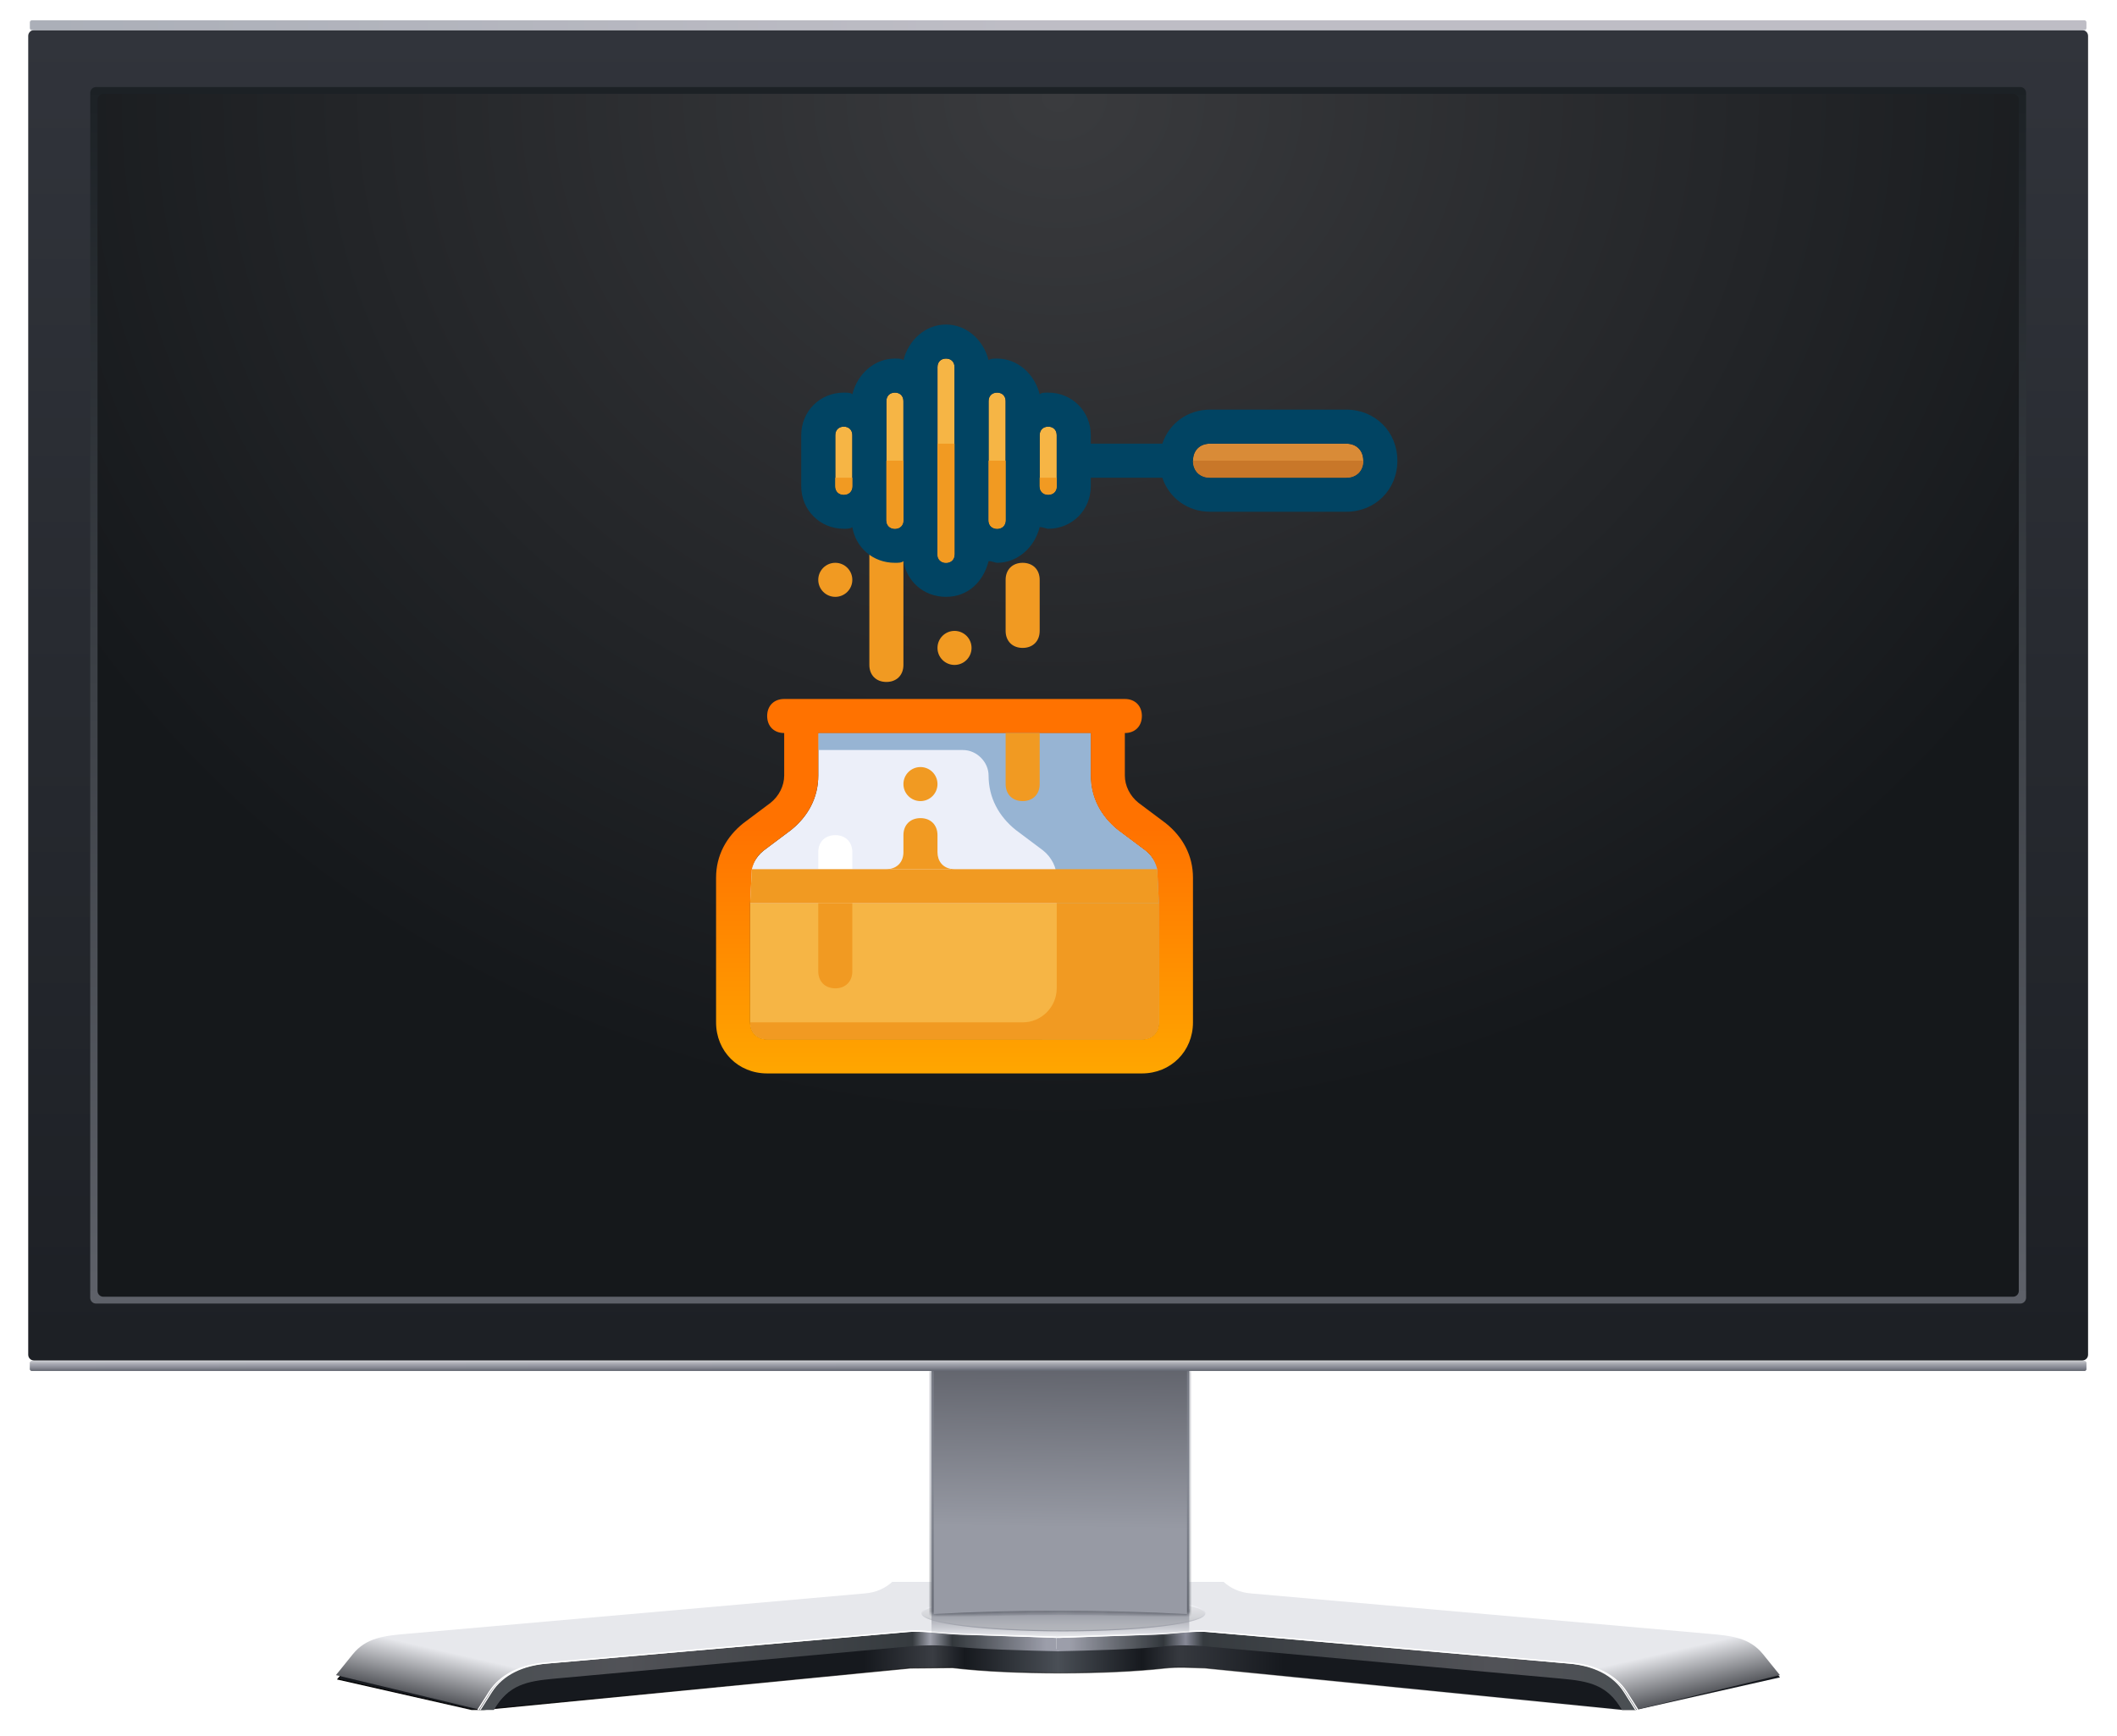 <svg width="383" height="314" viewBox="0 0 383 314" fill="none" xmlns="http://www.w3.org/2000/svg">
<path fill-rule="evenodd" clip-rule="evenodd" d="M322.031 303.455L295.928 309.333H293.536L217.971 301.765C215.578 301.707 213.078 301.521 210.657 301.795C200.735 302.918 183.157 303.005 172.327 301.697L164.74 301.765L87.505 309.265H85.347L61.139 303.767L64.967 299.246C66.646 297.254 69.068 296.609 72.34 296.316L161.468 288.455C162.982 288.328 164.359 287.596 165.58 286.58H186.243H221.379C222.649 287.693 224.201 288.484 226.32 288.67L308.887 295.935C313.311 296.326 316.543 296.658 318.965 299.656L322.031 303.455Z" fill="url(#paint0_linear_104_60)" stroke="url(#paint1_linear_104_60)" stroke-width="0.197"/>
<path fill-rule="evenodd" clip-rule="evenodd" d="M60.776 303.045L86.871 309.323H89.272C91.89 304.796 95.334 303.753 100.214 303.301L164.824 297.436C167.205 297.2 169.724 297.18 172.145 297.456C176.691 297.968 185.311 298.302 191.667 298.341L191.687 286.179H161.419C160.16 287.301 158.605 288.088 156.479 288.265L73.902 295.547C69.494 295.921 66.266 296.255 63.826 299.266L60.776 303.045Z" fill="url(#paint2_linear_104_60)"/>
<path fill-rule="evenodd" clip-rule="evenodd" d="M86.832 309.343H89.351C91.968 304.796 95.314 304.147 100.214 303.694L164.804 297.83C167.185 297.613 169.704 297.574 172.125 297.849C176.671 298.361 185.842 298.617 191.648 298.735V296.216L173.837 295.606C170.649 295.488 167.087 294.917 164.548 295.134L99.033 300.86C94.625 301.234 90.925 302.887 88.859 306.154L86.832 309.343Z" fill="url(#paint3_linear_104_60)"/>
<g filter="url(#filter0_f_104_60)">
<path d="M191.274 296.216L173.857 295.606C170.669 295.488 167.107 294.917 164.568 295.134L99.053 300.86C94.625 301.234 90.945 302.887 88.879 306.154L86.852 309.343" stroke="white" stroke-width="0.197"/>
</g>
<g filter="url(#filter1_f_104_60)">
<path d="M191.707 296.216L173.483 295.606C170.314 295.488 166.752 294.917 164.214 295.134L98.699 300.86C94.271 301.234 90.591 302.887 88.505 306.154L86.478 309.343" stroke="white" stroke-width="0.236"/>
</g>
<path fill-rule="evenodd" clip-rule="evenodd" d="M322.014 303.045L295.918 309.323H293.517C290.899 304.796 287.455 303.753 282.575 303.301L217.965 297.436C215.584 297.2 213.065 297.18 210.644 297.456C206.098 297.968 197.478 298.302 191.122 298.341L191.102 286.179H221.37C222.63 287.301 224.184 288.088 226.31 288.265L308.887 295.547C313.295 295.921 316.523 296.255 318.963 299.266L322.014 303.045Z" fill="url(#paint4_linear_104_60)"/>
<path fill-rule="evenodd" clip-rule="evenodd" d="M295.957 309.343H293.438C290.821 304.796 287.475 304.147 282.575 303.694L217.985 297.83C215.604 297.613 213.085 297.574 210.664 297.849C206.118 298.361 196.947 298.617 191.141 298.735V296.216L208.952 295.606C212.14 295.488 215.702 294.917 218.241 295.134L283.756 300.86C288.164 301.234 291.864 302.887 293.93 306.154L295.957 309.343Z" fill="url(#paint5_linear_104_60)"/>
<g filter="url(#filter2_f_104_60)">
<path d="M191.515 296.216L208.932 295.606C212.12 295.488 215.682 294.917 218.221 295.134L283.736 300.86C288.164 301.234 291.844 302.887 293.91 306.154L295.937 309.343" stroke="white" stroke-width="0.197"/>
</g>
<g filter="url(#filter3_f_104_60)">
<path d="M191.082 296.216L209.306 295.606C212.475 295.488 216.037 294.917 218.575 295.134L284.09 300.86C288.518 301.234 292.198 302.887 294.284 306.154L296.311 309.343" stroke="white" stroke-width="0.236"/>
</g>
<path d="M217.99 291.853C217.99 293.611 206.536 295.037 192.395 295.037C178.255 295.037 166.8 293.611 166.8 291.853C166.8 290.086 178.255 288.66 192.395 288.66C206.536 288.66 217.99 290.086 217.99 291.853Z" fill="url(#paint6_linear_104_60)" stroke="url(#paint7_linear_104_60)" stroke-width="0.197"/>
<path d="M168.883 290.883H214.797C214.994 290.883 215.151 291.04 215.151 291.237V299.424C215.151 299.64 168.529 295.901 168.529 299.424V291.237C168.529 291.04 168.687 290.883 168.883 290.883Z" fill="url(#paint8_linear_104_60)"/>
<path d="M168.883 247.547H214.797C214.994 247.547 215.151 247.705 215.151 247.902V291.65C215.151 291.847 214.994 292.004 214.797 292.004C199.525 291.139 184.175 291.296 168.883 292.004C168.687 292.004 168.529 291.847 168.529 291.65V247.902C168.529 247.705 168.687 247.547 168.883 247.547Z" fill="url(#paint9_linear_104_60)"/>
<mask id="mask0_104_60" style="mask-type:luminance" maskUnits="userSpaceOnUse" x="168" y="247" width="48" height="46">
<path d="M168.883 247.547H214.797C214.994 247.547 215.151 247.705 215.151 247.902V291.65C215.151 291.847 214.994 292.004 214.797 292.004C199.525 291.139 184.175 291.296 168.883 292.004C168.687 292.004 168.529 291.847 168.529 291.65V247.902C168.529 247.705 168.687 247.547 168.883 247.547Z" fill="white"/>
</mask>
<g mask="url(#mask0_104_60)">
<g filter="url(#filter4_f_104_60)">
<path d="M168.883 247.547H214.797C214.994 247.547 215.151 247.705 215.151 247.902V292.044C215.151 292.241 214.994 292.398 214.797 292.398C199.309 291.591 183.998 291.552 168.883 292.398C168.687 292.398 168.529 292.241 168.529 292.044V247.902C168.529 247.705 168.687 247.547 168.883 247.547Z" stroke="url(#paint10_linear_104_60)" stroke-width="0.787"/>
</g>
</g>
<path d="M366.106 233.757C366.34 233.992 366.521 234.24 366.656 234.491C366.622 235.395 366.345 235.88 364.854 235.879C364.691 235.766 364.529 235.638 364.377 235.486C363.18 233.92 365.584 235.328 365.259 233.154C365.549 233.292 365.843 233.495 366.106 233.757Z" fill="url(#paint11_radial_104_60)"/>
<path d="M16.715 233.757C16.48 233.992 16.299 234.24 16.164 234.491C16.198 235.395 16.475 235.88 17.966 235.879C18.129 235.766 18.291 235.638 18.443 235.486C19.64 233.92 17.236 235.328 17.561 233.154C17.271 233.292 16.977 233.495 16.715 233.757Z" fill="url(#paint12_radial_104_60)"/>
<path d="M376.714 5.444H6.157C5.576 5.444 5.106 5.915 5.106 6.496V245.079C5.106 245.66 5.576 246.131 6.157 246.131H376.714C377.295 246.131 377.766 245.66 377.766 245.079V6.496C377.766 5.915 377.295 5.444 376.714 5.444Z" fill="url(#paint13_linear_104_60)"/>
<path d="M365.497 15.749H17.375C16.794 15.749 16.323 16.22 16.323 16.8V234.778C16.323 235.359 16.794 235.83 17.375 235.83H365.497C366.078 235.83 366.549 235.359 366.549 234.778V16.8C366.549 16.22 366.078 15.749 365.497 15.749Z" fill="url(#paint14_linear_104_60)"/>
<path d="M377.108 3.673H5.764C5.563 3.673 5.401 3.836 5.401 4.036V5.082C5.401 5.282 5.563 5.444 5.764 5.444H377.108C377.308 5.444 377.471 5.282 377.471 5.082V4.036C377.471 3.836 377.308 3.673 377.108 3.673Z" fill="url(#paint15_linear_104_60)"/>
<path d="M377.108 246.241H5.764C5.563 246.241 5.401 246.403 5.401 246.604V247.649C5.401 247.85 5.563 248.012 5.764 248.012H377.108C377.308 248.012 377.471 247.85 377.471 247.649V246.604C377.471 246.403 377.308 246.241 377.108 246.241Z" fill="url(#paint16_linear_104_60)"/>
<path d="M364.182 16.973H18.697C18.117 16.973 17.646 17.444 17.646 18.024V233.543C17.646 234.123 18.117 234.594 18.697 234.594H364.182C364.763 234.594 365.234 234.123 365.234 233.543V18.024C365.234 17.444 364.763 16.973 364.182 16.973Z" fill="url(#paint17_radial_104_60)"/>
<path d="M377.108 246.241H5.764C5.563 246.241 5.401 246.403 5.401 246.604V247.649C5.401 247.85 5.563 248.012 5.764 248.012H377.108C377.308 248.012 377.471 247.85 377.471 247.649V246.604C377.471 246.403 377.308 246.241 377.108 246.241Z" fill="url(#paint18_linear_104_60)"/>
<path opacity="0.656" d="M377.108 246.241H5.764C5.563 246.241 5.401 246.403 5.401 246.604V247.649C5.401 247.85 5.563 248.012 5.764 248.012H377.108C377.308 248.012 377.471 247.85 377.471 247.649V246.604C377.471 246.403 377.308 246.241 377.108 246.241Z" fill="url(#paint19_linear_104_60)"/>
<path d="M138.792 188.035H206.586C208.433 188.035 209.667 186.802 209.667 184.956V158.783C209.667 156.937 208.743 155.087 207.203 153.858L202.27 150.162C199.189 147.699 197.341 144.31 197.341 140.308V132.61H148.037V140.308C148.037 144.31 146.187 147.699 143.106 150.162L138.176 153.858C136.635 155.088 135.711 156.937 135.711 158.783V184.956C135.71 186.802 136.943 188.035 138.792 188.035Z" fill="#ECEFF9"/>
<path d="M207.203 153.858L202.273 150.162C199.192 147.699 197.341 144.31 197.341 140.308V132.61H181.934H178.852H148.037V135.689H174.23C176.696 135.689 178.852 137.845 178.852 140.308C178.852 144.31 180.702 147.699 183.783 150.162L188.713 153.858C190.254 155.088 191.178 156.937 191.178 158.783V184.956C191.178 186.802 189.945 188.035 188.096 188.035H206.586C208.436 188.035 209.667 186.802 209.667 184.956V158.783C209.667 156.937 208.743 155.087 207.203 153.858Z" fill="#97B4D3"/>
<path d="M172.689 114.135C174.39 114.135 175.77 115.511 175.77 117.214C175.77 118.918 174.389 120.293 172.689 120.293C170.989 120.293 169.607 118.918 169.607 117.214C169.607 115.511 170.989 114.135 172.689 114.135Z" fill="#F19A22"/>
<path d="M151.118 101.818C152.819 101.818 154.199 103.194 154.199 104.897C154.199 106.601 152.818 107.977 151.118 107.977C149.418 107.977 148.037 106.601 148.037 104.897C148.037 103.194 149.418 101.818 151.118 101.818Z" fill="#F19A22"/>
<path d="M171.148 101.818C172.072 101.818 172.689 101.202 172.689 100.279V66.408C172.689 65.485 172.072 64.868 171.148 64.868C170.224 64.868 169.607 65.485 169.607 66.408V100.279C169.607 101.202 170.224 101.818 171.148 101.818Z" fill="#F6B545"/>
<path d="M180.393 95.66C181.317 95.66 181.934 95.043 181.934 94.12V72.566C181.934 71.643 181.317 71.026 180.393 71.026C179.469 71.026 178.852 71.643 178.852 72.566V94.121C178.852 95.043 179.469 95.66 180.393 95.66Z" fill="#F6B545"/>
<path d="M189.637 89.501C190.561 89.501 191.178 88.885 191.178 87.962V78.724C191.178 77.801 190.561 77.185 189.637 77.185C188.713 77.185 188.096 77.801 188.096 78.724V87.962C188.096 88.885 188.713 89.501 189.637 89.501Z" fill="#F6B545"/>
<path d="M152.658 89.501C153.583 89.501 154.199 88.885 154.199 87.962V78.724C154.199 77.801 153.583 77.185 152.658 77.185C151.735 77.185 151.118 77.801 151.118 78.724V87.962C151.118 88.885 151.735 89.501 152.658 89.501Z" fill="#F6B545"/>
<path d="M161.904 95.66C162.828 95.66 163.444 95.043 163.444 94.12V72.566C163.444 71.643 162.828 71.026 161.904 71.026C160.98 71.026 160.363 71.643 160.363 72.566V94.121C160.363 95.043 160.98 95.66 161.904 95.66Z" fill="#F6B545"/>
<path d="M209.667 163.402H135.71V184.956C135.71 186.802 136.943 188.035 138.792 188.035H206.585C208.433 188.035 209.667 186.802 209.667 184.956L209.667 163.402Z" fill="#F6B545"/>
<path d="M160.363 123.373C158.513 123.373 157.281 122.141 157.281 120.293V98.739C157.281 96.891 158.514 95.66 160.363 95.66C162.212 95.66 163.444 96.891 163.444 98.739V120.293C163.444 122.141 162.212 123.373 160.363 123.373Z" fill="#F19A22"/>
<path d="M185.015 117.214C183.166 117.214 181.934 115.982 181.934 114.135V104.897C181.934 103.049 183.166 101.818 185.015 101.818C186.864 101.818 188.096 103.049 188.096 104.897V114.135C188.096 115.983 186.864 117.214 185.015 117.214Z" fill="#F19A22"/>
<path d="M166.526 138.768C168.226 138.768 169.607 140.145 169.607 141.847C169.607 143.549 168.226 144.926 166.526 144.926C164.825 144.926 163.444 143.549 163.444 141.847C163.444 140.145 164.825 138.768 166.526 138.768Z" fill="#F19A22"/>
<path d="M151.118 178.798C149.269 178.798 148.037 177.565 148.037 175.719V163.402H154.2V175.719C154.2 177.565 152.967 178.798 151.118 178.798Z" fill="#F19A22"/>
<path d="M154.2 157.243H148.037V154.164C148.037 152.318 149.269 151.085 151.118 151.085C152.967 151.085 154.199 152.318 154.199 154.164L154.2 157.243Z" fill="white"/>
<path d="M218.911 86.422H243.564C245.411 86.422 246.645 85.191 246.645 83.343C246.645 81.496 245.411 80.264 243.564 80.264H218.911C217.064 80.264 215.83 81.496 215.83 83.343C215.83 85.191 217.064 86.422 218.911 86.422Z" fill="#D98B37"/>
<path d="M243.564 74.106H218.911C214.906 74.106 211.515 76.568 210.284 80.264H197.341V78.725C197.341 74.414 193.952 71.026 189.637 71.026C189.02 71.026 188.404 71.026 188.096 71.335C187.172 67.639 184.091 64.868 180.392 64.868C179.775 64.868 179.16 64.868 178.852 65.177C177.928 61.481 174.846 58.71 171.148 58.71C167.45 58.71 164.368 61.481 163.444 65.176C163.136 64.868 162.521 64.868 161.904 64.868C158.205 64.868 155.124 67.639 154.2 71.335C153.891 71.026 153.276 71.026 152.659 71.026C148.345 71.026 144.955 74.414 144.955 78.724V87.962C144.955 92.272 148.345 95.66 152.659 95.66C153.276 95.66 153.891 95.66 154.2 95.351C154.817 99.047 157.898 101.818 161.904 101.818C162.521 101.818 163.136 101.818 163.444 101.509C164.061 105.205 167.143 107.976 171.148 107.976C175.153 107.976 177.928 105.205 178.852 101.509C179.469 101.509 180.085 101.818 180.393 101.818C184.091 101.818 187.173 99.047 188.096 95.351C188.713 95.351 189.329 95.66 189.637 95.66C193.952 95.66 197.341 92.272 197.341 87.962V86.422H210.284C211.515 90.118 214.906 92.581 218.911 92.581H243.564C248.803 92.581 252.808 88.579 252.808 83.343C252.808 78.107 248.803 74.106 243.564 74.106ZM154.2 87.962C154.2 88.885 153.583 89.501 152.659 89.501C151.735 89.501 151.119 88.885 151.119 87.962V78.724C151.119 77.801 151.735 77.185 152.659 77.185C153.583 77.185 154.2 77.801 154.2 78.724V87.962ZM163.444 94.12C163.444 95.043 162.828 95.66 161.904 95.66C160.98 95.66 160.363 95.043 160.363 94.12V87.962V78.724V72.566C160.363 71.643 160.98 71.026 161.904 71.026C162.828 71.026 163.444 71.643 163.444 72.566V94.12ZM172.689 72.566V94.121V100.279C172.689 101.202 172.072 101.818 171.148 101.818C170.224 101.818 169.607 101.202 169.607 100.279V94.12V72.566V66.407C169.607 65.484 170.224 64.868 171.148 64.868C172.072 64.868 172.689 65.484 172.689 66.407V72.566ZM181.934 78.724V87.962V94.12C181.934 95.043 181.317 95.66 180.393 95.66C179.469 95.66 178.852 95.043 178.852 94.12V72.566C178.852 71.643 179.469 71.026 180.393 71.026C181.317 71.026 181.934 71.643 181.934 72.566V78.724ZM191.178 87.962C191.178 88.885 190.561 89.501 189.637 89.501C188.713 89.501 188.096 88.885 188.096 87.962V78.724C188.096 77.801 188.713 77.185 189.637 77.185C190.561 77.185 191.178 77.801 191.178 78.724V87.962ZM243.564 86.422H218.911C217.064 86.422 215.83 85.191 215.83 83.343C215.83 81.496 217.064 80.264 218.911 80.264H243.564C245.411 80.264 246.645 81.496 246.645 83.343C246.645 85.191 245.411 86.422 243.564 86.422Z" fill="#014463"/>
<path d="M169.607 80.264V100.279C169.607 101.202 170.224 101.818 171.148 101.818C172.072 101.818 172.688 101.202 172.688 100.279V80.264H169.607Z" fill="#F19A22"/>
<path d="M178.852 83.343V94.12C178.852 95.043 179.469 95.66 180.393 95.66C181.317 95.66 181.934 95.043 181.934 94.12V83.343H178.852Z" fill="#F19A22"/>
<path d="M160.363 83.343V94.12C160.363 95.043 160.979 95.66 161.903 95.66C162.827 95.66 163.444 95.043 163.444 94.12V83.343H160.363Z" fill="#F19A22"/>
<path d="M188.096 86.422V87.962C188.096 88.885 188.713 89.501 189.637 89.501C190.561 89.501 191.178 88.885 191.178 87.962V86.422L188.096 86.422Z" fill="#F19A22"/>
<path d="M151.118 86.422V87.962C151.118 88.885 151.735 89.502 152.658 89.502C153.583 89.502 154.199 88.885 154.199 87.962V86.422H151.118Z" fill="#F19A22"/>
<path d="M191.178 163.402V178.798C191.178 182.183 188.405 184.956 185.015 184.956H135.71C135.71 186.802 136.943 188.035 138.792 188.035H191.178H206.586C208.433 188.035 209.667 186.802 209.667 184.956V163.402H191.178Z" fill="#F19A22"/>
<path d="M218.911 86.422H243.564C245.411 86.422 246.645 85.191 246.645 83.343H215.829C215.83 85.191 217.064 86.422 218.911 86.422Z" fill="#C87729"/>
<path d="M215.828 158.783V184.954C215.828 190.192 211.823 194.194 206.585 194.194H138.792C133.553 194.194 129.549 190.192 129.549 184.954V158.783C129.549 154.782 131.398 151.39 134.48 148.928L139.411 145.234C140.952 144.006 141.874 142.154 141.874 140.307V132.612C140.025 132.612 138.792 131.379 138.792 129.532C138.792 127.685 140.025 126.452 141.874 126.452H144.956H200.42H203.502C205.351 126.452 206.585 127.685 206.585 129.532C206.585 131.379 205.351 132.612 203.502 132.612V140.307C203.502 142.154 204.429 144.006 205.97 145.234L210.901 148.928C213.984 151.39 215.828 154.781 215.828 158.783ZM209.667 184.954V163.403L209.36 157.242C209.048 156.01 208.433 154.781 207.204 153.855L202.268 150.161C199.186 147.7 197.342 144.308 197.342 140.307V132.611H188.096H181.935H148.039V140.307C148.039 144.308 146.186 147.7 143.108 150.161L138.177 153.855C136.943 154.781 136.328 156.01 136.021 157.242L135.709 163.403V184.954C135.709 186.801 136.943 188.034 138.792 188.034H206.585C208.434 188.034 209.667 186.801 209.667 184.954Z" fill="url(#paint20_linear_104_60)"/>
<path d="M188.096 132.612V141.847C188.096 143.694 186.866 144.927 185.013 144.927C183.165 144.927 181.935 143.694 181.935 141.847V132.612H188.096Z" fill="#F19A22"/>
<path d="M160.974 157.243H172.047L172.051 157.193C172.254 157.225 172.467 157.243 172.688 157.243H209.361L209.668 163.403H135.709L136.021 157.243H160.363C160.571 157.243 160.775 157.225 160.969 157.197L160.974 157.243Z" fill="#F19A22"/>
<path d="M160.969 157.197C162.479 156.954 163.446 155.797 163.446 154.163V151.083C163.446 149.24 164.675 148.007 166.528 148.007C168.377 148.007 169.606 149.24 169.606 151.083V154.163C169.606 155.788 170.564 156.94 172.051 157.193L172.047 157.242H160.974L160.969 157.197Z" fill="#F19A22"/>
<defs>
<filter id="filter0_f_104_60" x="86.417" y="294.635" width="105.211" height="15.111" filterUnits="userSpaceOnUse" color-interpolation-filters="sRGB">
<feFlood flood-opacity="0" result="BackgroundImageFix"/>
<feBlend mode="normal" in="SourceGraphic" in2="BackgroundImageFix" result="shape"/>
<feGaussianBlur stdDeviation="0.176" result="effect1_foregroundBlur_104_60"/>
</filter>
<filter id="filter1_f_104_60" x="86.144" y="294.733" width="105.801" height="14.907" filterUnits="userSpaceOnUse" color-interpolation-filters="sRGB">
<feFlood flood-opacity="0" result="BackgroundImageFix"/>
<feBlend mode="normal" in="SourceGraphic" in2="BackgroundImageFix" result="shape"/>
<feGaussianBlur stdDeviation="0.117" result="effect1_foregroundBlur_104_60"/>
</filter>
<filter id="filter2_f_104_60" x="191.161" y="294.635" width="105.211" height="15.111" filterUnits="userSpaceOnUse" color-interpolation-filters="sRGB">
<feFlood flood-opacity="0" result="BackgroundImageFix"/>
<feBlend mode="normal" in="SourceGraphic" in2="BackgroundImageFix" result="shape"/>
<feGaussianBlur stdDeviation="0.176" result="effect1_foregroundBlur_104_60"/>
</filter>
<filter id="filter3_f_104_60" x="190.844" y="294.733" width="105.801" height="14.907" filterUnits="userSpaceOnUse" color-interpolation-filters="sRGB">
<feFlood flood-opacity="0" result="BackgroundImageFix"/>
<feBlend mode="normal" in="SourceGraphic" in2="BackgroundImageFix" result="shape"/>
<feGaussianBlur stdDeviation="0.117" result="effect1_foregroundBlur_104_60"/>
</filter>
<filter id="filter4_f_104_60" x="167.94" y="246.958" width="47.8" height="46.029" filterUnits="userSpaceOnUse" color-interpolation-filters="sRGB">
<feFlood flood-opacity="0" result="BackgroundImageFix"/>
<feBlend mode="normal" in="SourceGraphic" in2="BackgroundImageFix" result="shape"/>
<feGaussianBlur stdDeviation="0.098" result="effect1_foregroundBlur_104_60"/>
</filter>
<linearGradient id="paint0_linear_104_60" x1="156.412" y1="300.648" x2="232.24" y2="300.982" gradientUnits="userSpaceOnUse">
<stop stop-color="#16191E"/>
<stop offset="0.163" stop-color="#3A3D43"/>
<stop offset="0.239" stop-color="#16191E"/>
<stop offset="0.461" stop-color="#4A4F56"/>
<stop offset="0.662" stop-color="#16191E"/>
<stop offset="0.75" stop-color="#36393F"/>
<stop offset="1" stop-color="#16191E"/>
</linearGradient>
<linearGradient id="paint1_linear_104_60" x1="61.036" y1="297.951" x2="322.12" y2="297.951" gradientUnits="userSpaceOnUse">
<stop/>
<stop offset="1" stop-opacity="0"/>
</linearGradient>
<linearGradient id="paint2_linear_104_60" x1="75.063" y1="306.646" x2="77.051" y2="297.948" gradientUnits="userSpaceOnUse">
<stop stop-color="#53555A"/>
<stop offset="1" stop-color="#E7E8EC"/>
</linearGradient>
<linearGradient id="paint3_linear_104_60" x1="189.311" y1="297.475" x2="86.759" y2="297.475" gradientUnits="userSpaceOnUse">
<stop stop-color="#9C9EAA"/>
<stop offset="0.166" stop-color="#32373B"/>
<stop offset="0.205" stop-color="#9C9EA9"/>
<stop offset="0.236" stop-color="#363B3F"/>
<stop offset="0.741" stop-color="#515257"/>
<stop offset="1" stop-color="#4A4F53"/>
</linearGradient>
<linearGradient id="paint4_linear_104_60" x1="307.726" y1="306.646" x2="305.738" y2="297.948" gradientUnits="userSpaceOnUse">
<stop stop-color="#53555A"/>
<stop offset="1" stop-color="#E7E8EC"/>
</linearGradient>
<linearGradient id="paint5_linear_104_60" x1="193.478" y1="297.475" x2="296.03" y2="297.475" gradientUnits="userSpaceOnUse">
<stop stop-color="#9C9EAA"/>
<stop offset="0.166" stop-color="#32373B"/>
<stop offset="0.205" stop-color="#868896"/>
<stop offset="0.236" stop-color="#363B3F"/>
<stop offset="0.741" stop-color="#515257"/>
<stop offset="1" stop-color="#4A4F53"/>
</linearGradient>
<linearGradient id="paint6_linear_104_60" x1="195.089" y1="296.055" x2="195.089" y2="290.28" gradientUnits="userSpaceOnUse">
<stop stop-color="#B5B7BB"/>
<stop offset="1" stop-color="#E5E6EA"/>
</linearGradient>
<linearGradient id="paint7_linear_104_60" x1="189.969" y1="295.854" x2="189.969" y2="290.717" gradientUnits="userSpaceOnUse">
<stop stop-color="#888B95"/>
<stop offset="1" stop-color="#F0F1F5"/>
</linearGradient>
<linearGradient id="paint8_linear_104_60" x1="198.62" y1="291.674" x2="198.62" y2="296.102" gradientUnits="userSpaceOnUse">
<stop stop-color="#979AA4"/>
<stop offset="1" stop-color="#979AA4" stop-opacity="0"/>
</linearGradient>
<linearGradient id="paint9_linear_104_60" x1="172.662" y1="276.064" x2="173.193" y2="237.117" gradientUnits="userSpaceOnUse">
<stop stop-color="#979AA4"/>
<stop offset="1" stop-color="#50525A"/>
</linearGradient>
<linearGradient id="paint10_linear_104_60" x1="178.231" y1="291.985" x2="178.231" y2="268.861" gradientUnits="userSpaceOnUse">
<stop stop-color="#4C5059"/>
<stop offset="1" stop-color="#818590"/>
</linearGradient>
<radialGradient id="paint11_radial_104_60" cx="0" cy="0" r="1" gradientUnits="userSpaceOnUse" gradientTransform="translate(365.243 234.619) rotate(-45) scale(1.221 2.014)">
<stop stop-color="#CCCCCC"/>
<stop offset="1" stop-color="#C1C1C1" stop-opacity="0"/>
</radialGradient>
<radialGradient id="paint12_radial_104_60" cx="0" cy="0" r="1" gradientUnits="userSpaceOnUse" gradientTransform="translate(17.577 234.619) rotate(-135) scale(1.221 2.014)">
<stop stop-color="#CCCCCC"/>
<stop offset="1" stop-color="#C1C1C1" stop-opacity="0"/>
</radialGradient>
<linearGradient id="paint13_linear_104_60" x1="97.999" y1="243.297" x2="97.999" y2="5.293" gradientUnits="userSpaceOnUse">
<stop stop-color="#1D2025"/>
<stop offset="1" stop-color="#31343B"/>
</linearGradient>
<linearGradient id="paint14_linear_104_60" x1="193.105" y1="235.149" x2="193.105" y2="15.509" gradientUnits="userSpaceOnUse">
<stop stop-color="#5E6169"/>
<stop offset="1" stop-color="#1C2125"/>
</linearGradient>
<linearGradient id="paint15_linear_104_60" x1="8.241" y1="4.64" x2="184.642" y2="4.64" gradientUnits="userSpaceOnUse">
<stop stop-color="#ABAFB8"/>
<stop offset="1" stop-color="#BEBDC5"/>
</linearGradient>
<linearGradient id="paint16_linear_104_60" x1="6.174" y1="247.207" x2="184.642" y2="247.207" gradientUnits="userSpaceOnUse">
<stop stop-color="#8F919D"/>
<stop offset="1" stop-color="#878A95"/>
</linearGradient>
<radialGradient id="paint17_radial_104_60" cx="0" cy="0" r="1" gradientUnits="userSpaceOnUse" gradientTransform="translate(191.432 16.969) rotate(90) scale(187.141 209.399)">
<stop stop-color="#3A3B3E"/>
<stop offset="0.62" stop-color="#232528"/>
<stop offset="1" stop-color="#15181B"/>
</radialGradient>
<linearGradient id="paint18_linear_104_60" x1="195.584" y1="248.105" x2="195.584" y2="246.924" gradientUnits="userSpaceOnUse">
<stop stop-color="#575A62" stop-opacity="1"/>
<stop offset="1" stop-color="#878A95" stop-opacity="0"/>
</linearGradient>
<linearGradient id="paint19_linear_104_60" x1="195.584" y1="248.012" x2="195.584" y2="246.239" gradientUnits="userSpaceOnUse">
<stop stop-color="#6B6F7A" stop-opacity="0"/>
<stop offset="1" stop-color="#EBEBED"/>
</linearGradient>
<linearGradient id="paint20_linear_104_60" x1="172.688" y1="194.194" x2="172.688" y2="149.934" gradientUnits="userSpaceOnUse">
<stop stop-color="#FFA600"/>
<stop offset="1" stop-color="#FF7200"/>
</linearGradient>
</defs>
</svg>

